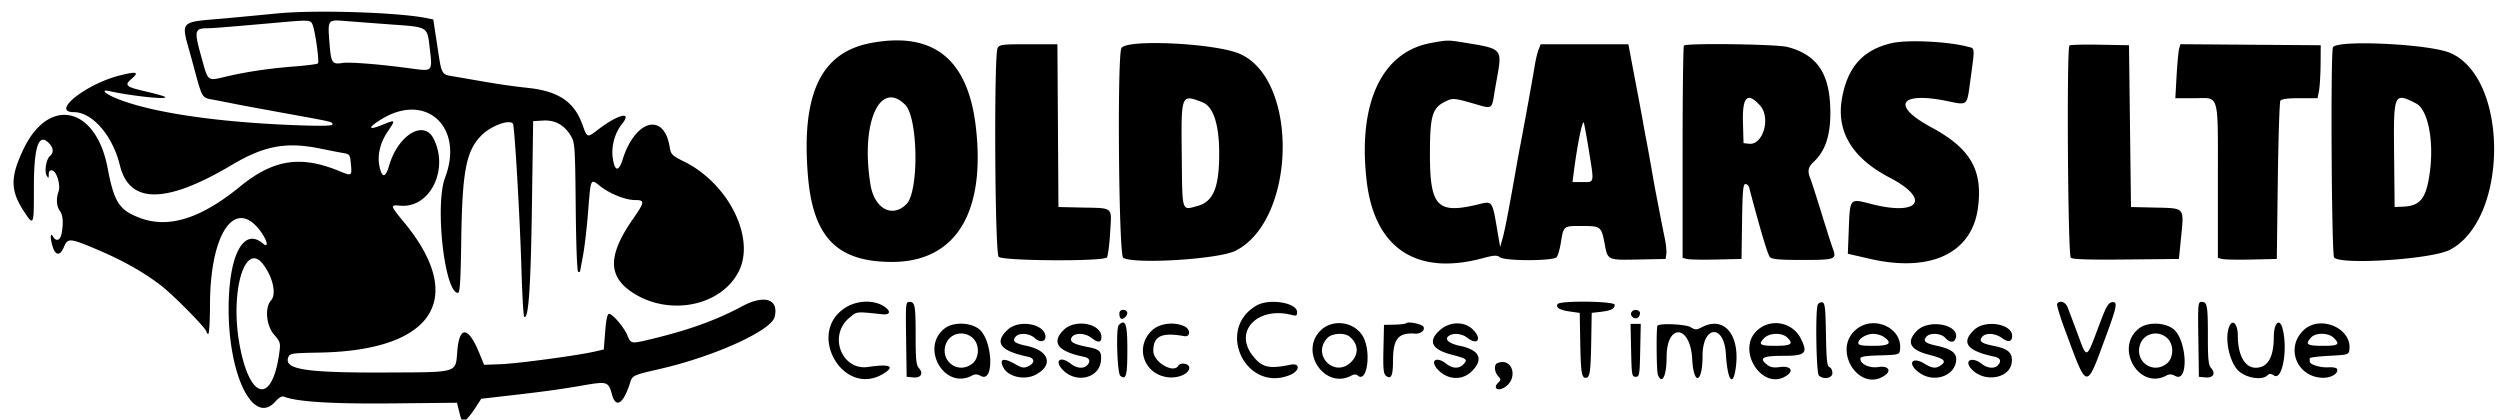 <svg xmlns="http://www.w3.org/2000/svg" viewBox="3 10 393 65.947"><path fill-rule="evenodd" d="M46.625 12.105c-2.245.222-5.777.558-7.849.747-7.938.722-7.377.079-5.642 6.46 1.789 6.576 1.448 5.982 3.69 6.417 1.073.208 2.587.506 3.364.662.777.156 4.168.783 7.536 1.395 7.697 1.397 7.535 1.359 7.535 1.764 0 .238-1.627.281-5.416.144-12.58-.454-22.909-1.971-28.414-4.172-1.902-.761-2.692-1.518-1.256-1.203 3.978.87 10.137 1.458 8.555.815-.345-.14-1.73-.509-3.077-.82-2.869-.662-3.134-.923-1.96-1.933 1.234-1.061.841-1.186-1.748-.551-5.358 1.313-11.037 5.8-7.341 5.8 2.913 0 6.112 3.691 7.246 8.36 1.485 6.119 7.238 6.092 17.633-.083 5.071-3.012 8.539-3.647 13.894-2.546 1.295.267 2.871.573 3.501.682 1.104.189 1.152.252 1.282 1.68.181 1.993.187 1.99-1.876 1.145-6.055-2.478-10.321-1.803-15.551 2.462-6.179 5.039-11.212 6.619-15.718 4.933-3.269-1.223-4.071-2.46-5.09-7.842-1.827-9.652-9.208-11.34-13.207-3.019-2.124 4.421-2.111 6.526.061 9.848 1.522 2.326 1.559 2.242 1.551-3.611-.01-6.697.762-8.91 2.455-7.04.635.702.666 1.426.082 1.911-.593.492-.922 2.414-.528 3.09.282.484.32.463.328-.182.007-.518.166-.699.55-.625.699.134 1.353 2.348.986 3.337-.399 1.075-.311 2.332.211 3.023.489.646.587 1.977.265 3.59-.217 1.081-.852 1.284-1.349.431-.463-.794-.459.426.006 1.759.452 1.299 1.146 1.254 1.716-.11.601-1.44.935-1.414 5.223.407 3.988 1.694 7.081 3.425 9.891 5.538 1.983 1.49 7.315 6.895 7.315 7.415 0 .163.118.297.262.297.144 0 .266-2.084.272-4.631.023-11.311 4.014-16.977 8.022-11.387 1.017 1.42 1.221 2.609.314 1.829-3.068-2.635-5.407 1.805-5.408 10.265-.001 10.608 3.928 18.407 7.342 14.575.573-.643 1.035-.9 1.38-.767 2.106.808 7.62 1.145 17.152 1.049l10.027-.101.269 1.099c.451 1.843.512 1.94 1.033 1.648.266-.148.94-.969 1.498-1.822l1.014-1.553 3.294-.376c6.44-.735 8.99-1.08 12.512-1.691 4.052-.703 4.163-.67 4.755 1.445.607 2.17 1.778 1.417 2.808-1.805.407-1.273.366-1.253 4.882-2.3 8.442-1.955 17.328-5.991 17.86-8.111.713-2.842-1.568-3.595-5.117-1.689-4.002 2.149-8.299 3.704-14.149 5.12-3.33.806-3.305.81-3.897-.605-.52-1.246-2.306-3.331-2.852-3.331-.275 0-.465.864-.617 2.799l-.219 2.8-1.47.335c-2.726.621-12.125 1.881-14.745 1.977l-2.6.095-.765-1.867c-1.711-4.176-3.113-4.313-3.444-.337-.296 3.551.327 3.363-11.313 3.414-12.513.054-15.964-.482-15.265-2.373.237-.641.469-.677 4.931-.759 17.96-.33 23.202-8.52 13.184-20.597-2.082-2.51-2.111-2.65-.529-2.499 4.699.448 7.75-5.715 5.236-10.576-1.542-2.982-5.577-.5-6.968 4.286-.552 1.899-1.072 1.993-1.48.268-.421-1.781.02-3.776 1.232-5.578 1.331-1.978 1.329-1.98-.914-1.068-2.229.906-2.194.379.066-.985 6.96-4.2 12.91 1.348 9.899 9.229-1.634 4.274-.085 18.139 2.026 18.139.303 0 .421-1.889.511-8.163.158-11.032.758-14.155 3.189-16.611 1.484-1.5 4.464-2.586 4.947-1.804.258.417 1.098 14.891 1.332 22.94.116 4 .312 7.336.435 7.412.675.417 1.023-4.572 1.207-17.275l.195-13.501 1.581-.092c1.878-.11 3.349.715 4.368 2.448.608 1.036.65 1.672.743 11.224.058 6.019.217 10.125.392 10.125.162 0 .295-.035.295-.078s.202-1.138.449-2.434c.247-1.295.61-4.397.807-6.894.428-5.434.364-5.298 1.916-4.069 1.495 1.184 3.972 2.172 5.447 2.172 1.593 0 1.565.291-.287 2.951-3.986 5.727-4 9.049-.048 11.619 5.796 3.77 13.999 2.076 16.703-3.449 2.564-5.242-1.689-13.721-8.605-17.152-1.988-.986-2.093-1.095-2.314-2.398-.918-5.413-5.416-4.171-7.373 2.036-.625 1.983-1.236 1.927-1.546-.142-.284-1.892.278-3.975 1.475-5.474 1.61-2.016-.641-1.471-3.765.911-1.777 1.354-1.716 1.374-2.524-.843-1.28-3.51-3.74-5.164-8.448-5.679-2.738-.3-4.588-.569-8.057-1.175-1.036-.181-2.629-.456-3.539-.611-2.162-.369-2.019-.115-2.74-4.856l-.628-4.126-1.099-.221c-4.497-.905-17.506-1.311-23.391-.73m5.467 1.658c.407.761 1.15 5.941.89 6.202-.112.111-1.659.316-3.437.454-4.159.324-7.59.825-10.901 1.593-3.15.731-2.875.956-4.064-3.331-1.07-3.853-.977-4.233 1.037-4.243.873-.005 2.825-.162 11.322-.912 4.593-.406 4.814-.396 5.153.237m12.429.085c5.879.431 5.631.272 6.055 3.891.41 3.497.417 3.49-2.826 3.042-4.777-.66-9.764-1.065-10.898-.885-1.647.262-1.81.012-2.058-3.156-.288-3.669-.293-3.662 2.466-3.44 1.231.099 4.498.346 7.261.548m75.348 2.919c-7.826 1.481-10.912 7.992-9.867 20.815.791 9.697 4.562 13.583 13.192 13.592 10.007.01 14.788-7.688 13.203-21.26-1.246-10.673-6.695-15.007-16.528-13.147m88.074-.009c-7.76 1.413-11.522 9.496-10.1 21.704 1.225 10.522 7.781 14.914 18.138 12.151 1.891-.505 2.317-.531 2.807-.172.837.612 8.399.599 8.908-.016.2-.24.489-1.194.642-2.119.473-2.864.373-2.78 3.333-2.78 2.994 0 3.062.054 3.595 2.865.479 2.524.429 2.502 5.298 2.402l4.271-.087.11-.782c.061-.431-.045-1.526-.235-2.434-.19-.907-.501-2.463-.69-3.455-.189-.993-.469-2.442-.622-3.219-.153-.777-.499-2.684-.769-4.238a273.08 273.08 0 0 0-.767-4.239c-.152-.777-.44-2.331-.639-3.454-.2-1.122-.487-2.676-.637-3.453-.15-.777-.42-2.19-.598-3.14l-.666-3.532-.34-1.806h-13.786l-.336.864c-.185.475-.449 1.57-.586 2.433-.259 1.63-1.663 9.389-2.245 12.402-.184.95-.445 2.363-.58 3.14-1.126 6.457-1.888 10.437-2.226 11.625l-.399 1.405-.243-1.413c-1.076-6.263-.786-5.839-3.547-5.198-6.114 1.418-7.248.168-7.248-7.989 0-6.029.359-7.254 2.417-8.26 1.233-.603 1.326-.592 5.41.6 1.758.513 1.939.395 2.225-1.445.094-.605.3-1.806.457-2.669.872-4.772.874-4.771-4.7-5.683-3.059-.501-2.943-.501-5.652-.008m72.528.005c-4.484.997-6.923 3.616-7.867 8.446-1.042 5.332 1.448 9.583 7.444 12.709 6.562 3.421 4.64 6.104-2.959 4.132-3.327-.863-3.271-.927-3.458 3.915l-.151 3.924.748.173 2.789.64c9.452 2.16 15.934-.888 16.907-7.951.826-5.993-1.14-9.411-7.331-12.745-6.407-3.451-4.97-5.676 2.64-4.089 3.037.634 2.973.685 3.432-2.726.826-6.13.875-5.533-.482-5.884-3.061-.79-9.301-1.08-11.712-.544m-140.648.799c-.593 1.108-.434 32.206.168 32.808.656.657 16.495.75 17.008.101.17-.216.402-1.979.515-3.917.241-4.161.653-3.814-4.673-3.933l-3.453-.078-.082-12.794-.082-12.795h-4.538c-4.166 0-4.565.05-4.863.608m19.466 0c-.69 1.289-.422 32.599.282 32.976 1.924 1.03 15.019.205 17.637-1.111 9.53-4.788 10.033-26.829.706-30.955-3.786-1.675-17.848-2.362-18.625-.91m88.424-.398c-.115.115-.209 7.671-.209 16.791v16.582l.706.176c.389.096 2.473.134 4.631.084l3.925-.091.086-5.887c.069-4.817.165-5.887.528-5.887.243 0 .508.248.587.55 1.767 6.711 2.933 10.604 3.279 10.95.328.328 1.562.431 5.129.431 5.143 0 5.389-.094 4.736-1.811-.179-.471-.98-2.977-1.779-5.567-.8-2.59-1.588-5.034-1.751-5.431-.476-1.157-.351-1.787.518-2.599 1.81-1.691 2.629-4.078 2.631-7.669.003-6.102-1.957-9.132-6.728-10.402-1.665-.444-15.873-.636-16.289-.22m60.605-.008c-.459.459-.251 32.975.213 33.36.305.253 2.866.333 8.713.274l8.282-.084.343-3.453c.466-4.7.628-4.515-4.038-4.622l-3.84-.088-.157-12.716-.157-12.716-4.571-.086c-2.514-.048-4.669.011-4.788.131m17.242.501c-.109.391-.289 2.3-.4 4.243l-.201 3.532h3.02c3.979 0 3.669-1.109 3.669 13.16v11.945l.707.176c.388.096 2.472.134 4.631.084l3.925-.091.157-12.244c.086-6.735.271-12.422.41-12.638.172-.265 1.158-.392 3.047-.392h2.793l.227-1.178c.124-.647.237-2.519.25-4.16l.023-2.983-11.03-.082-11.03-.082-.198.71m24.175-.206c-.391 1.019-.213 32.637.187 33.036 1.187 1.187 15.296.261 18.144-1.192 9.305-4.747 9.36-27.069.075-30.988-3.342-1.411-17.932-2.089-18.406-.856m-224.44 9.02c2.033 2.033 2.186 13.596.207 15.601-2.231 2.259-5.043.747-5.664-3.044-1.577-9.628 1.441-16.573 5.457-12.557m46.699-.407c1.722.652 2.65 3.428 2.662 7.966.014 5.427-.91 7.673-3.436 8.353-2.499.673-2.356 1.141-2.45-7.969-.1-9.68-.124-9.619 3.224-8.35m87.676.509c1.744 1.919.49 6.278-1.733 6.022l-.857-.099-.09-3.271c-.111-4.039.695-4.836 2.68-2.652m103.135-.313c1.869.955 2.847 5.881 2.156 10.867-.563 4.069-1.466 5.23-4.161 5.354l-1.365.062-.084-8.298c-.097-9.631-.038-9.769 3.454-7.985m-130.081 7.109c.905 5.567.961 5.25-.938 5.25h-1.589l.191-1.492c.533-4.159 1.324-8.125 1.573-7.877.061.062.405 1.915.763 4.119M44.379 51.57c1.538 2.042 2.11 4.682 1.225 5.66-1.013 1.12-.756 3.968.486 5.383.946 1.077 1.019 1.306.846 2.643-1.102 8.486-4.742 7.722-6.32-1.328-1.444-8.285.938-16.109 3.763-12.358m91.52 6.793c-6.242 3.959-.346 14.232 5.961 10.386 1.927-1.174 1.038-1.574-2.368-1.065-4.172.624-6.322-4.932-2.985-7.716 1.242-1.037.943-1.005 5.221-.564 1.295.133 1.364-.557.132-1.309-1.624-.99-4.157-.876-5.961.268m9.541 4.981.086 5.887 1.022.098c1.224.118 1.673-.615.9-1.469-.419-.463-.509-1.348-.509-4.986 0-4.871-.099-5.417-.983-5.417-.574 0-.597.266-.516 5.887m55.056-5.303c-6.466 3.796-1.588 13.779 5.323 10.892 1.537-.642 1.591-1.918.068-1.604-3.457.713-4.545.442-6.028-1.503-2.909-3.814.875-7.681 6.185-6.32.737.189.863.126.863-.435 0-1.499-4.406-2.207-6.411-1.03m47.368-.243c-.341.552.298.94 1.936 1.174l1.534.219.077 4.392c.086 4.958.212 5.805.865 5.805s.78-.847.866-5.809l.076-4.395 1.413-.165c1.635-.192 2.198-.476 2.198-1.11 0-.571-8.615-.678-8.965-.111m40.873.14c-.379.986-.221 10.672.18 11.073.717.717 2.135.468 2.135-.375 0-.413-.209-.831-.463-.929-.376-.144-.479-1.112-.55-5.131-.074-4.279-.156-4.968-.596-5.052-.281-.054-.598.132-.706.414m37.646-.182c-.102.165.462 2.037 1.253 4.16 3.587 9.626 3.225 9.598 6.572.516 1.587-4.305 1.71-5.059.806-4.924-.589.087-.926.676-1.952 3.403-2.159 5.742-1.938 5.648-3.493 1.485-.661-1.767-1.349-3.601-1.53-4.076-.324-.85-1.278-1.175-1.656-.564m22.197 5.588.086 5.887 1.022.098c1.224.118 1.672-.615.9-1.469-.419-.463-.51-1.348-.51-4.986 0-4.871-.099-5.417-.982-5.417-.574 0-.597.266-.516 5.887m-169.616-4.056c0 .798.335 1.054.834.639.628-.52.51-1.214-.206-1.214-.4 0-.628.209-.628.575m80.515-.231c-.383.62.627 1.346 1.093.784.216-.26.301-.62.19-.801-.265-.429-1.013-.419-1.283.017m-35.398 1.739c-.114.114-.952.222-1.862.239l-1.654.033-.088 3.8c-.07 3.056.004 3.875.379 4.187.813.674 1.122.048 1.123-2.276.002-3.514.819-4.531 3.482-4.333.889.067 1.633-.573 1.287-1.108-.262-.405-2.375-.834-2.667-.542m-72.52.785c-3.989 2.975-.125 9.791 4.229 7.461.485-.26.838-.244 1.413.064 2.158 1.155 1.843-5.741-.338-7.405-1.365-1.04-3.99-1.1-5.304-.12m9.854.24c-2.177 2.033-1.198 3.341 3.185 4.258 1.092.229 1.115 1.01.044 1.498-.697.317-.998.269-2.024-.321-1.896-1.091-2.629-.862-1.857.579.756 1.413 3.307 1.964 5.011 1.084 2.876-1.488 2.183-3.809-1.358-4.544-1.932-.401-2.347-.739-1.767-1.437.56-.676 2.192-.562 3.013.21.768.721 1.685.611 1.685-.202 0-2.014-4.14-2.799-5.932-1.125m8.782.056c-1.976 1.975-.907 3.383 3.194 4.209.914.184 1.111.731.487 1.355-.563.563-1.636.456-2.535-.251-1.782-1.402-2.734-.378-1.068 1.149 2.17 1.988 5.606.988 5.802-1.689.106-1.444-.186-1.732-2.137-2.111-2.184-.425-2.842-.812-2.493-1.466.422-.788 2.092-.769 3.121.035 1.057.827 1.57.783 1.57-.134 0-2.133-4.141-2.898-5.941-1.097m8.662-.757c-.451.451-.23 7.546.248 7.942.911.756 1.113.015 1.113-4.088 0-4.086-.295-4.92-1.361-3.854m5.355.714c-2.92 2.563-1.473 7.035 2.419 7.474 1.628.183 3.32-.58 3.32-1.498 0-.669-1.355-.909-1.727-.306-.782 1.265-3.925-.609-3.925-2.34 0-2.343 1.291-2.96 4.867-2.324 1.007.179 1.007-1.1 0-1.559-1.576-.718-3.788-.471-4.954.553m26.362.139c-3.364 3.364.702 9.299 4.849 7.079.447-.239.746-.238 1.039.005 1.339 1.112 2.082-3.159.999-5.749-1.107-2.65-4.847-3.375-6.887-1.335m18.791-.088c-1.955 1.717-1.335 3.043 1.808 3.862 2.404.626 2.572.755 1.921 1.474-.697.771-1.722.759-2.726-.031-1.66-1.306-2.704-.447-1.239 1.018 1.548 1.548 3.78 1.612 5.241.151 1.902-1.902 1.224-3.351-1.868-3.993-1.793-.372-2.536-1.07-1.702-1.599.744-.47 2.042-.317 2.879.341 1.596 1.256 2.338.178.88-1.28-1.346-1.346-3.625-1.321-5.194.057m30.043 3.186c.083 3.921.124 4.16.716 4.16s.633-.239.715-4.16l.088-4.16H259.322l.088 4.16m4.153-3.882c-.213.213-.168 7.134.05 7.702.646 1.684 1.379.213 1.379-2.766 0-5.362 3.739-5.087 4.021.295.226 4.293 1.631 3.864 1.631-.497 0-4.782 3.387-5.04 3.666-.279.237 4.054 1.08 5.336 1.531 2.329.785-5.235-1.741-8.379-5.267-6.556-.898.465-1.051.465-1.827.007-.78-.461-4.777-.643-5.184-.235m15.742.681c-3.57 3.135.87 9.873 4.673 7.092 1.049-.766.396-1.477-1.16-1.264-1.057.145-1.513.053-2.102-.425-1.247-1.009-.593-1.339 2.656-1.339 3.466 0 3.882-.422 2.699-2.741-1.294-2.538-4.637-3.191-6.766-1.323m15.388-.002c-3.727 3.272.7 9.997 4.67 7.094 1.031-.754.395-1.502-1.077-1.267-1.371.219-2.839-.446-2.839-1.286 0-.357.647-.471 3.062-.542 2.944-.086 3.065-.118 3.165-.828.496-3.499-4.186-5.625-6.981-3.171m9.671.11c-1.767 1.767-1.142 3.015 1.899 3.791 2.284.583 2.759.979 1.919 1.599-.82.605-1.395.565-2.617-.179-2.126-1.297-2.807.085-.73 1.482 2.386 1.604 5.683.306 5.683-2.238 0-1.002-.91-1.62-3.062-2.082-1.814-.388-2.206-.727-1.636-1.413.558-.673 2.299-.573 2.971.17.681.752 1.363.811 1.621.139.827-2.156-4.123-3.194-6.048-1.269m9.013-.157c-2.176 2.033-1.198 3.341 3.185 4.258.915.192 1.11.739.487 1.362-.563.563-1.636.456-2.535-.251-1.435-1.129-2.76-.606-1.72.679 1.913 2.363 6.199 1.73 6.459-.954.14-1.446-.571-2.093-2.774-2.527-2.015-.396-2.458-.74-1.868-1.45.55-.663 2.072-.561 3.111.207.974.72 1.587.585 1.587-.348 0-1.891-4.211-2.583-5.932-.976m25.939-.24c-3.989 2.975-.125 9.791 4.229 7.461.485-.26.838-.244 1.413.064 2.158 1.155 1.843-5.741-.338-7.405-1.364-1.04-3.99-1.1-5.304-.12m14.093-.174c-.739 1.924.109 5.705 1.56 6.96 1.273 1.102 3.668 1.442 4.474.636.303-.303.527-.295 1.06.037 1.292.807 2.174-4.195 1.309-7.423-.46-1.715-1.372-.821-1.372 1.344 0 3.236-.975 4.873-2.884 4.847-1.675-.023-2.768-1.998-2.768-5.004 0-1.918-.849-2.778-1.379-1.397m11.641.566c-2.842 2.842-.868 7.415 3.201 7.415 1.275 0 2.374-.705 2.137-1.371-.072-.203-.652-.321-1.348-.275-1.275.084-2.949-.429-2.949-.904 0-.152-.001-.382-.003-.511-.001-.13 1.376-.307 3.061-.393 2.923-.15 3.069-.191 3.169-.893.49-3.465-4.686-5.65-7.268-3.068m-209.105 1.19c1.076 1.011 1.023 3.121-.1 4.004-2.185 1.719-5.06-.345-4.183-3.003.592-1.793 2.873-2.326 4.283-1.001m59.153-.28c1.44 1.106 1.568 2.76.311 4.017-2.59 2.59-6.252-1.079-3.754-3.761.695-.745 2.619-.889 3.443-.256m68.786.117c1.151 1.041.73 1.364-1.78 1.364-2.486 0-2.774-.209-1.727-1.256.778-.778 2.701-.837 3.507-.108m15.261-.031c1.391.974.891 1.395-1.657 1.395-1.842 0-2.355-.098-2.355-.453 0-.668 1.256-1.431 2.355-1.431.528 0 1.273.22 1.657.489m44.555.194c1.076 1.011 1.023 3.121-.1 4.004-2.185 1.719-5.06-.345-4.182-3.003.591-1.793 2.872-2.326 4.282-1.001m26.159-.055c1.046 1.047.759 1.256-1.727 1.256-2.484 0-2.81-.232-1.835-1.309.721-.798 2.741-.768 3.562.053m-131.476 3.976c-.552.223-.488 1.364.115 2.03.467.516.465.602-.02 1.088-.762.761-.128 1.319.884.778 2.409-1.289 1.502-4.897-.979-3.896"/></svg>